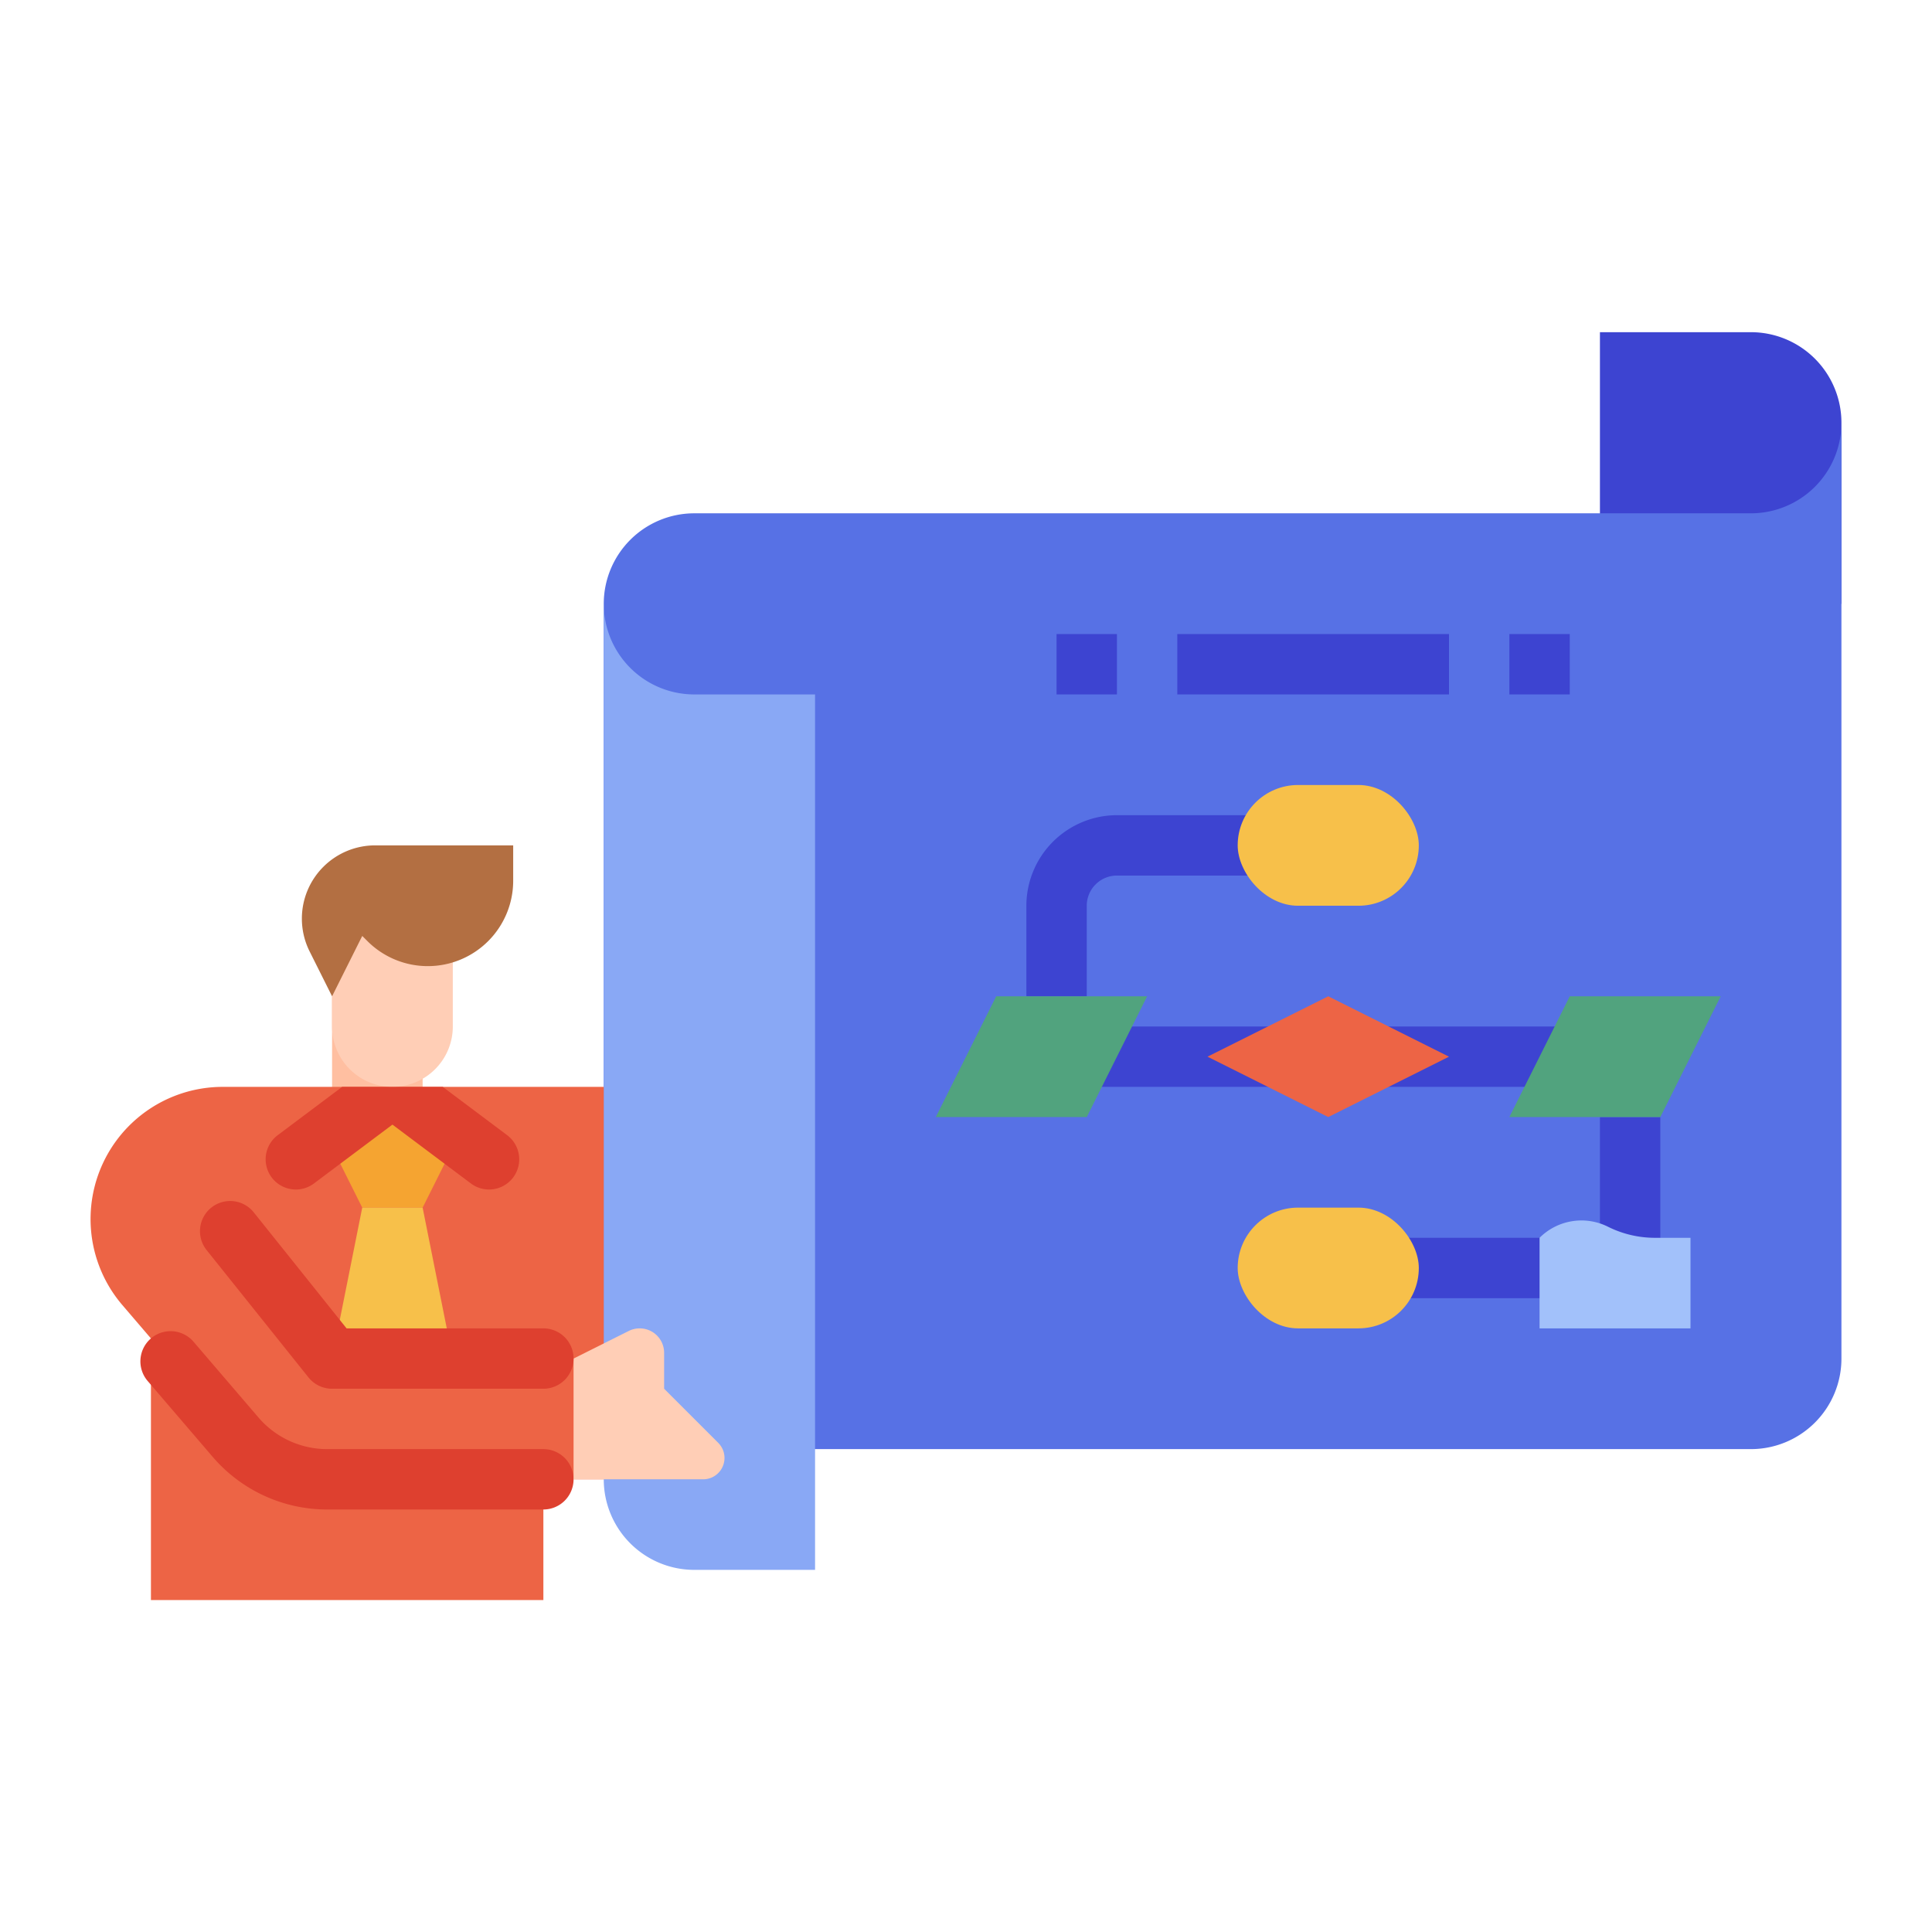 <svg id="flat" height="512" viewBox="0 0 512 512" width="512" xmlns="http://www.w3.org/2000/svg"><path d="m424 160.032h64v-48a24 24 0 0 0 -24-24h-40z" fill="#3d44d1"/><path d="m160 384.032v-224a24 24 0 0 1 24-24h280a24 24 0 0 0 24-24v248a24 24 0 0 1 -24 24z" fill="#5771e5"/><path d="m160 160.032v232a24 24 0 0 0 24 24h32v-232h-32a24 24 0 0 1 -24-24z" fill="#89a8f5"/><path d="m88 264.032h24v32h-24z" fill="#ffbfa1"/><path d="m160 288.032v104h-16v32h-104v-69.33l-7.56-8.83a35.034 35.034 0 0 1 26.6-57.84z" fill="#ed6445"/><path d="m120 240.032v16 16a16 16 0 0 1 -16 16 16 16 0 0 1 -16-16v-32z" fill="#ffceb6"/><path d="m88 264.032-5.95-11.9a19.416 19.416 0 0 1 -2.05-8.683 19.416 19.416 0 0 1 19.416-19.416h36.584v9.373a22.627 22.627 0 0 1 -22.627 22.627 22.627 22.627 0 0 1 -16-6.627l-1.373-1.373-8 16z" fill="#b36f42"/><path d="m152 392.032a8 8 0 0 1 -8 8h-57.282a39.953 39.953 0 0 1 -30.37-13.969l-17.215-20.084a8 8 0 0 1 .868-11.281 8 8 0 0 1 11.28.868l17.216 20.085a23.999 23.999 0 0 0 18.221 8.381h57.282a8 8 0 0 1 8 8z" fill="#de402f"/><path d="m152 360.032 14.633-7.317a6.472 6.472 0 0 1 2.894-.683 6.472 6.472 0 0 1 6.472 6.472v9.528l14.343 14.343a5.657 5.657 0 0 1 1.657 4 5.657 5.657 0 0 1 -5.657 5.657h-34.343z" fill="#ffceb6"/><path d="m112 320.032 8-16-16-16-16 16 8 16z" fill="#f5a431"/><path d="m96 320.032-8 40h32l-8-40z" fill="#f7c04a"/><g fill="#3d44d1"><path d="m288 264.032h-16v-24a24.027 24.027 0 0 1 24-24h48v16h-48a8.009 8.009 0 0 0 -8 8z"/><path d="m424 296.032h16v48h-16z"/><path d="m288 272.032h128v16h-128z"/><path d="m368 328.032h48v16h-48z"/><path d="m280 168.032h16v16h-16z"/><path d="m312 168.032h72v16h-72z"/><path d="m400 168.032h16v16h-16z"/></g><path d="m136 312.032a8 8 0 0 1 -11.2 1.6l-20.8-15.6-20.8 15.6a8 8 0 0 1 -11.2-1.6 8 8 0 0 1 1.6-11.2l17.069-12.8h26.66l17.069 12.8a8 8 0 0 1 1.6 11.2z" fill="#de402f"/><path d="m152 360.032a8 8 0 0 1 -8 8h-56a8.001 8.001 0 0 1 -6.247-3.002l-27.003-33.753a8 8 0 0 1 1.249-11.244l.001-.001a8 8 0 0 1 11.245 1.249l24.6 30.751h52.155a8 8 0 0 1 8 8z" fill="#de402f"/><path d="m448 328.032h-9.425a27.851 27.851 0 0 1 -12.456-2.94 15.697 15.697 0 0 0 -18.119 2.94v24h40z" fill="#a2c1fa"/><path d="m320 280.032 32-16 32 16-32 16z" fill="#ed6445"/><path d="m264 264.032h40l-16 32h-40z" fill="#51a37e"/><path d="m416 264.032h40l-16 32h-40z" fill="#51a37e"/><rect fill="#f7c04a" height="32" rx="16" width="48" x="328" y="208.032"/><rect fill="#f7c04a" height="32" rx="16" width="48" x="328" y="320.032"/></svg>